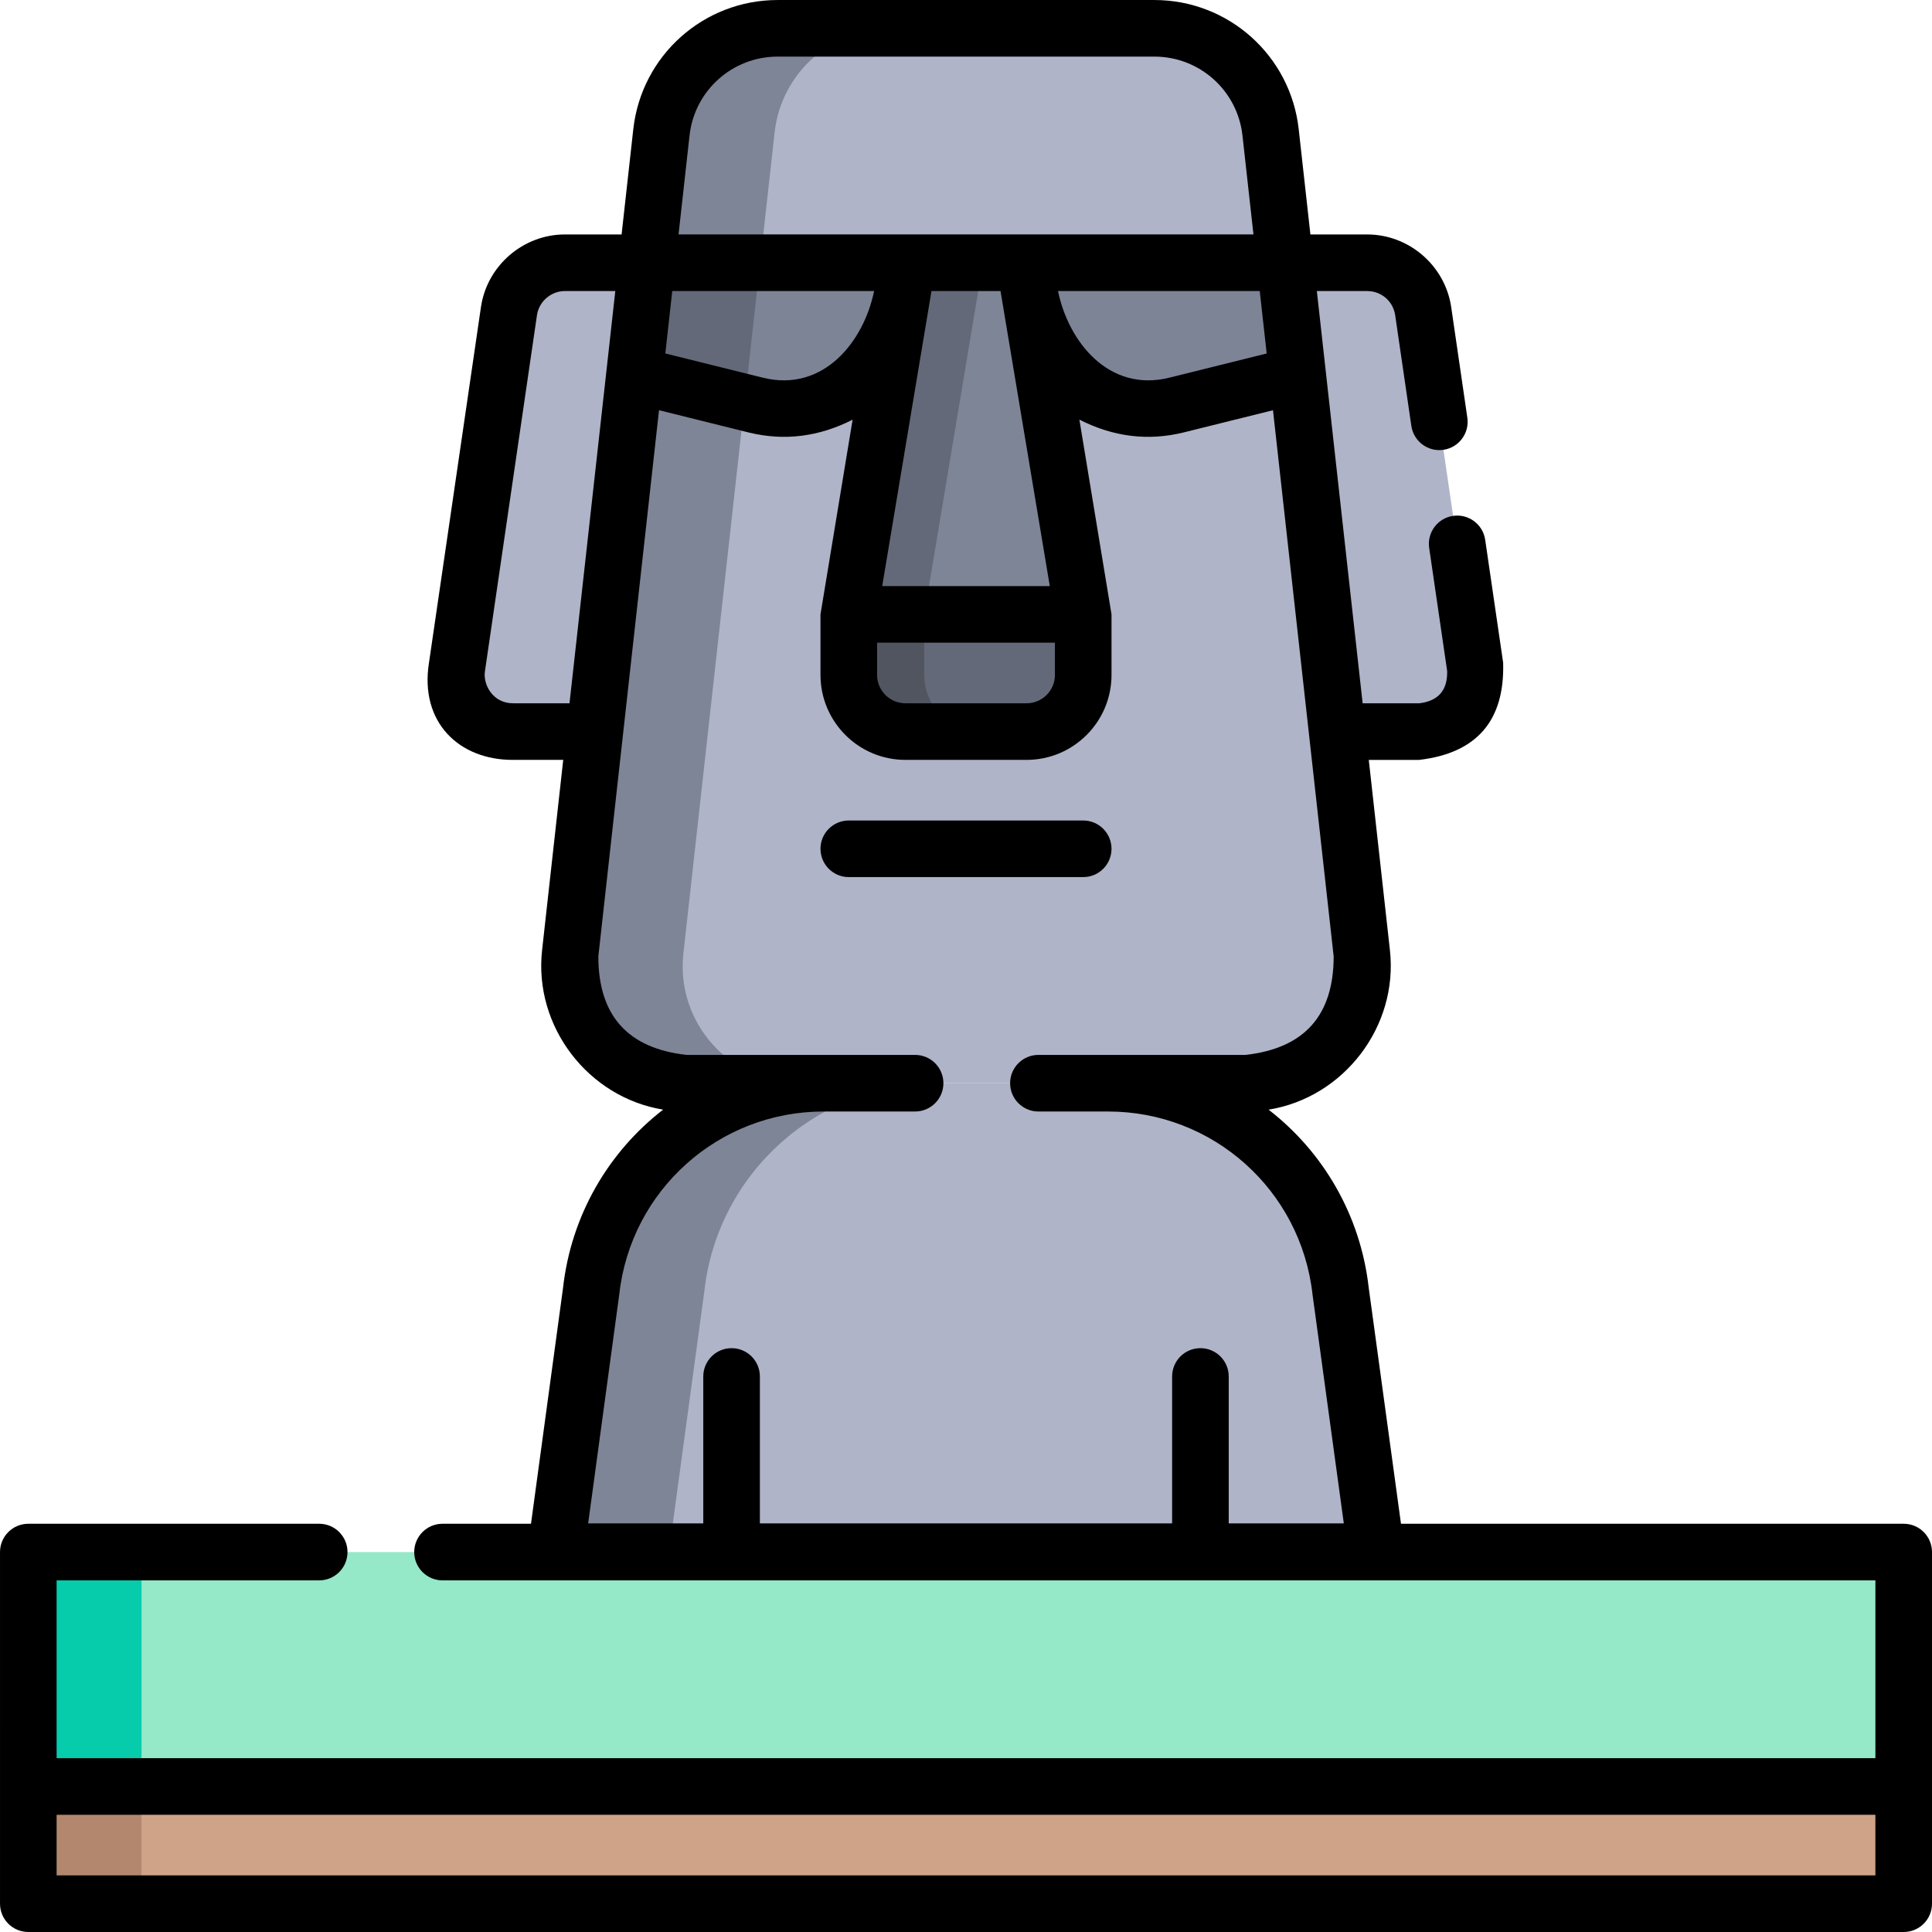<svg id="Capa_1" enable-background="new 0 0 512 512" height="512" viewBox="0 0 512 512" width="512" xmlns="http://www.w3.org/2000/svg"><g><g fill="#afb4c8"><path d="m171.442 69.627h-21.723c-7.447 0-13.766 5.463-14.842 12.832l-13.769 94.249c-1.322 9.051 5.695 17.168 14.842 17.168h21.687z"/><path d="m340.596 69.627h21.723c7.447 0 13.766 5.463 14.842 12.832l13.769 94.249c1.322 9.051-5.695 17.168-14.842 17.168h-21.687z"/><path d="m330.083 287.063h-148.166c-18.476 0-32.851-16.06-30.81-34.423l24.173-217.56c1.744-15.699 15.014-27.577 30.81-27.577h99.819c15.796 0 29.066 11.877 30.81 27.577l24.173 217.56c2.041 18.363-12.333 34.423-30.809 34.423z"/></g><path d="m181.107 252.64 24.173-217.56c1.744-15.699 15.014-27.577 30.81-27.577h-30c-15.796 0-29.066 11.877-30.81 27.577l-24.173 217.56c-2.04 18.363 12.334 34.423 30.81 34.423h30c-18.476 0-32.85-16.06-30.81-34.423z" fill="#7e8596"/><path d="m171.442 69.627h69.057l-2.13 12.755c-2.977 17.827-20.511 29.338-38.052 24.979l-32.179-7.996z" fill="#7d8495"/><path d="m168.137 99.366.704-6.337z" fill="#7d8495"/><path d="m171.442 69.627-2.601 23.402-.704 6.337 29.194 7.254 4.111-36.993z" fill="#636978"/><path d="m340.59 69.627h-69.057l2.13 12.755c2.977 17.827 20.511 29.338 38.052 24.979l32.179-7.996z" fill="#7d8495"/><path d="m364.718 411.223h-217.436l9.364-68.98c3.477-31.41 30.022-55.179 61.624-55.179h75.388c31.582 0 58.117 23.74 61.618 55.127z" fill="#afb4c8"/><path d="m248.27 287.063h-30c-31.602 0-58.147 23.769-61.624 55.179l-9.364 68.98h30l9.364-68.98c3.477-31.41 30.022-55.179 61.624-55.179z" fill="#7e8596"/><path d="m7.502 473.437h496.996v31.062h-496.996z" fill="#cfa388"/><path d="m7.502 473.437h30v31.062h-30z" fill="#b2876d"/><path d="m7.502 411.312h496.996v62.125h-496.996z" fill="#95e8c8"/><path d="m7.502 411.312h30v62.125h-30z" fill="#06ccab"/><path d="m287.062 162.814h-62.124l15.561-93.187h31.002z" fill="#7e8596"/><path d="m240.499 69.627-15.561 93.187h20l15.561-93.187z" fill="#636978"/><path d="m287.062 162.814h-62.125v16.062c0 8.284 6.716 15 15 15h32.125c8.284 0 15-6.716 15-15z" fill="#636978"/><path d="m244.938 178.876v-16.062h-20v16.062c0 8.284 6.716 15 15 15h20c-8.284 0-15-6.715-15-15z" fill="#505560"/><g><path d="m294.562 224.939c0-4.142-3.357-7.5-7.5-7.5h-62.124c-4.142 0-7.5 3.358-7.5 7.5s3.358 7.5 7.5 7.5h62.124c4.143 0 7.5-3.358 7.5-7.5z"/><path d="m512 411.311c0-4.142-3.357-7.5-7.5-7.5h-133.224l-8.552-62.548c-2.19-19.334-12.138-36.053-26.533-47.192 19.924-3.211 34.401-22.029 32.153-42.258l-5.603-50.432h13.349c15.272-1.796 22.693-10.38 22.261-25.754l-4.76-32.58c-.599-4.1-4.414-6.936-8.505-6.337-4.099.599-6.936 4.407-6.337 8.505l4.759 32.579c.145 5.126-2.327 7.988-7.418 8.587h-14.977l-12.135-109.25h13.342c3.754 0 6.874 2.699 7.419 6.414l4.28 29.32c.598 4.098 4.404 6.935 8.504 6.338 4.099-.599 6.937-4.406 6.338-8.505l-4.28-29.324c-1.607-10.97-11.178-19.243-22.261-19.243h-15.05l-3.097-27.875c-2.163-19.528-18.613-34.254-38.264-34.254h-99.82c-19.65 0-36.1 14.726-38.264 34.252l-3.097 27.875h-15.01c-11.09 0-20.661 8.275-22.264 19.247l-13.77 94.25c-2.519 15.794 7.981 25.794 22.264 25.752h13.31l-5.603 50.437c-2.245 20.204 12.191 39.003 32.082 42.247-14.414 11.149-24.365 27.893-26.532 47.261l-8.489 62.49h-23.446c-4.142 0-7.5 3.358-7.5 7.5s3.358 7.5 7.5 7.5h379.73v47.125h-482v-47.125h69.59c4.142 0 7.5-3.358 7.5-7.5s-3.358-7.5-7.5-7.5h-77.09c-4.142 0-7.5 3.358-7.5 7.5l.002 93.188c0 4.142 3.358 7.5 7.5 7.5h496.996c4.143 0 7.5-3.358 7.5-7.5zm-333.845-334.184h53.488c-2.726 13.375-13.415 26.958-29.517 22.956l-25.808-6.412zm54.283 93.187h47.124v8.562c0 4.136-3.364 7.5-7.5 7.5h-32.124c-4.136 0-7.5-3.364-7.5-7.5zm1.356-15 13.056-78.187h18.299l13.057 78.187zm46.595-78.187h53.456l1.839 16.551-25.777 6.405c-16.103 4.003-26.793-9.581-29.518-22.956zm-74.299-62.126h99.82c11.994 0 22.035 8.988 23.355 20.908l2.913 26.218h-152.357l2.913-26.22c1.321-11.918 11.362-20.906 23.356-20.906zm-77.562 162.791 13.77-94.249c.534-3.658 3.724-6.416 7.421-6.416h13.343l-12.139 109.249h-14.974c-5.449 0-8.032-5.125-7.421-8.584zm35.554 165.458c.008-.062.016-.124.023-.186 3.055-27.652 26.341-48.504 54.166-48.504h24.24c4.142 0 7.5-3.358 7.5-7.5s-3.358-7.5-7.5-7.5h-60.59c-15.562-1.737-23.347-10.434-23.356-26.092l16.082-144.758 23.862 5.929c9.357 2.263 18.504 1.125 27.441-3.416 0 0-8.511 51.588-8.511 51.59v16.062c0 12.407 10.093 22.5 22.5 22.5h32.124c12.406 0 22.5-10.093 22.5-22.5 0 0 0-16.065 0-16.067 0-.019-8.514-51.603-8.514-51.603 8.947 4.556 18.105 5.701 27.475 3.434l23.831-5.921 16.081 144.75c-.009 15.658-7.794 24.355-23.355 26.092h-54.89c-4.143 0-7.5 3.358-7.5 7.5s3.357 7.5 7.5 7.5h18.47c27.79 0 51.076 20.835 54.167 48.463.007.061.014.122.022.183l8.274 60.514h-30.5v-38.942c0-4.142-3.357-7.5-7.5-7.5s-7.5 3.358-7.5 7.5v38.942h-109.249v-38.942c0-4.142-3.358-7.5-7.5-7.5s-7.5 3.358-7.5 7.5v38.942h-30.508zm-149.08 153.749v-16.058h481.996v16.058z"/></g></g></svg>